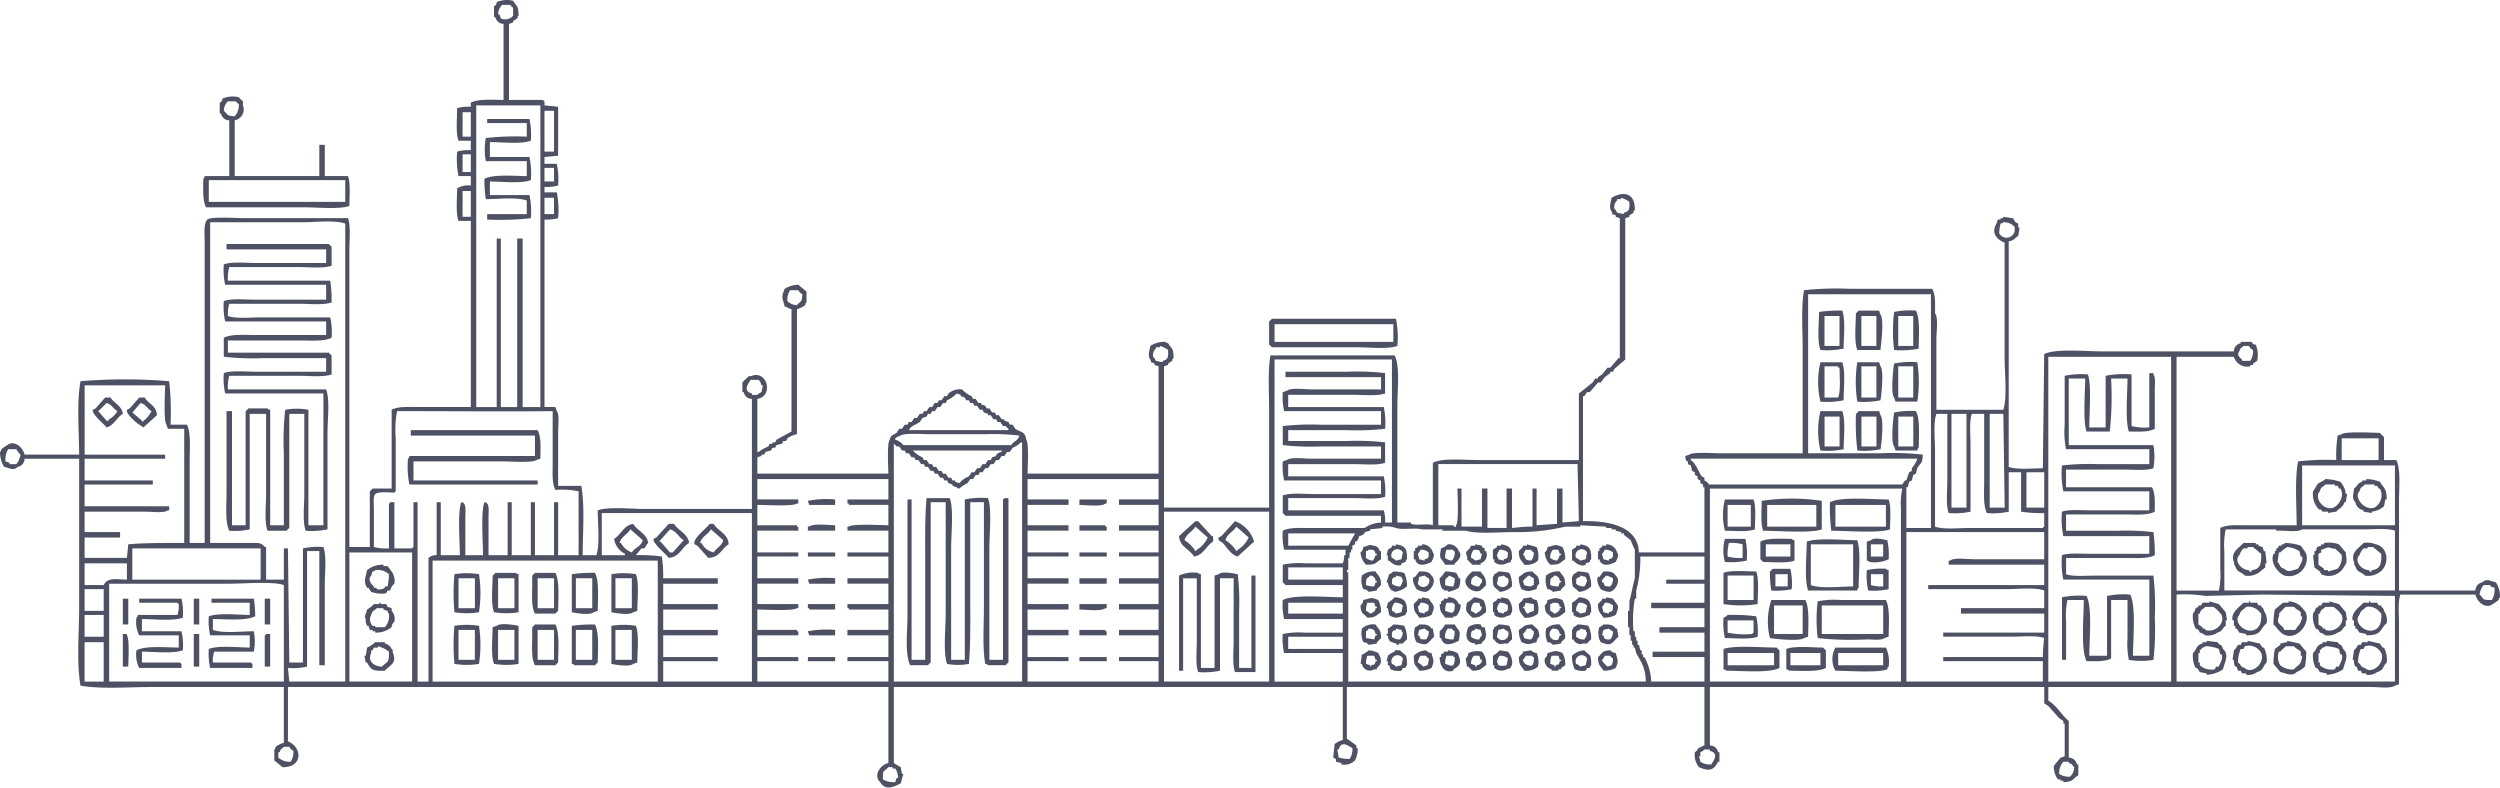 <svg xmlns="http://www.w3.org/2000/svg" width="400" height="126" viewBox="0 0 400 126">
<defs>
    <style>
      .cls-1 {
        fill: #4e5163;
        fill-rule: evenodd;
      }
    </style>
  </defs>
  <path class="cls-1" d="M89.441,187.992H94.9a0.383,0.383,0,0,0,.218.217v0.652l2.183,0.218v7.827l-2.183.217v1.087h1.965a11.876,11.876,0,0,1,.218,3.479,6.768,6.768,0,0,1-2.183.217v0.87h1.965a14.375,14.375,0,0,1,.218,4.131,6.765,6.765,0,0,1-2.183.218v30h1.747l0.218,0.652c0.464,0.525.218,2.343,0.218,3.261v8.7h3.712c0.574,3.2.221,7.508,0.218,11.089h2.184c0.583-1.575.229-5.141,0.218-7.175,1.691-.615,5.477-0.218,7.642-0.218h17.031V235.824a1.323,1.323,0,0,1-1.31-1.087h-0.219v-1.522a6.649,6.649,0,0,1,.874-0.869c0.4-.446.1-0.016,0.655-0.218,2.447-.89,3.537,3.218.873,3.7v8.48H129.4a6.631,6.631,0,0,1,1.529-.87l0.218-.435h0.437v-0.217h0.436l0.219-.435,2.4-1.305V221.474c-0.6-.14-0.5-0.284-1.092-0.434-0.332-1.415-.618-1.342,0-2.827a4.266,4.266,0,0,1,2.183-.652l1.31,1.087v1.739c-0.248.248-.087,0-0.218,0.435a3.987,3.987,0,0,1-1.31.652v20a4.132,4.132,0,0,0-1.528.652l-0.219.435h-0.436l-0.219.435-0.873.218-0.219.434h-0.436l-0.219.435-0.873.218-0.218.435h-0.437v0.217l-0.655.217v2.609H150.14c-0.023-1.086-.239-4.927.218-5.435,0.232-.837.486-0.657,1.092-1.087,0.145-.218.291-0.435,0.436-0.652h0.437l0.437-.653H153.2q0.108-.218.218-0.435h0.437c0.145-.217.291-0.434,0.436-0.652h0.437l0.437-.652H155.6l0.219-.435h0.436l0.437-.652h0.437l0.436-.653H158q0.11-.216.218-0.434h0.437l0.437-.653h0.436l0.219-.434a2.894,2.894,0,0,1,2.183-.653,4.5,4.5,0,0,0,1.529,1.087q0.108,0.217.218,0.435h0.437c0.145,0.218.291,0.435,0.436,0.652h0.437v0.218l0.655,0.217,0.218,0.435H166.3q0.218,0.327.437,0.652h0.436l0.219,0.435h0.436l0.437,0.653H168.7V239.3l0.655,0.217q0.108,0.217.218,0.435h0.437l0.436,0.653c0.858,0.6,1.571.353,1.747,1.739,0.46,0.51.237,4.346,0.218,5.435h20.961V230.606l-0.655-.217v-0.218c-0.56-.387-0.417.236-0.655-0.652-0.48-.5-0.119-1.615,0-2.174a4.126,4.126,0,0,1,2.4-.652c0.249,0.247,0,.086.437,0.217,0.573,0.978.864,0.687,0.873,2.392-0.38.305-.1,0.285-0.218,0.434l-0.655.435v0.218l-0.655.217v22.612h16.812V237.564c0-2.83-.227-6.228.218-8.7h19.869c0.893,1.737.437,5.566,0.437,8.044v18.7h2.183v0.217c1.117,0.315,2.615-.11,3.494.217v-10c1.566-.8,4.923-0.435,7.2-0.435H260.62V234.955l2.184-1.74,0.436-.652h0.437v-0.217l0.655-.435,0.873-1.087h0.437l1.31-1.522h0.218V206.907l-0.655-.217v-0.218c-0.56-.387-0.417.236-0.655-0.652-0.48-.5-0.119-1.615,0-2.174,1.836-1.081,3.78-.856,3.712,1.957-0.38.3-.1,0.285-0.218,0.434l-0.655.435v0.218l-0.655.217v22.612l-1.747,1.522q-0.11.218-.218,0.435h-0.437v0.217l-0.873.653q-0.328.433-.655,0.869h-0.437l-1.31,1.522H261.93q-0.217.327-.437,0.652h-0.218v20c4.453-.1,8.826.953,8.952,5h10.48V249.957h-0.218v-0.435l-0.437-.218V248.87l-0.436-.218v-0.435L279.179,248v-0.435l-0.437-.217q-0.108-.435-0.218-0.87l-0.437-.218v-0.434h-0.218a1.524,1.524,0,0,1-.218-0.87l0.655-.217c0.525-.458,3.748-0.218,4.8-0.218h13.319V227.78c0-3.034-.263-6.681.218-9.349a48.381,48.381,0,0,1,7.424-.218h13.1c0.532,1.011.455,2.319,0.437,3.914,0.556,0.631.218,3.06,0.218,4.131v11.306h10.7c0.664-1.814.218-5.953,0.218-8.262V210.821c-1.336-.533-2.171-1.593-1.31-3.044l0.219-.652h0.436v-0.218h0.437V206.69l1.528,0.217,0.437,0.652,0.437,0.218v0.652h0.218q-0.109.653-.218,1.305c-0.62.365-.594,0.75-1.529,0.869V246.7c1.316,0.486,3.764.229,5.459,0.218q0.109-9.131.218-18.264c1.779-.906,6.558-0.435,9.171-0.435h21.179a1.32,1.32,0,0,1,1.091-1.3v-0.217h1.747a0.659,0.659,0,0,0,.655.434,4.138,4.138,0,0,1,.218,2.609l-0.655.435v0.218h-0.436v0.217a2.225,2.225,0,0,1-2.62-1.522h-9.171v37.4h6.769A12.346,12.346,0,0,0,363.24,263v-6.523c1.07-.548,2.489-0.435,4.149-0.435h8.078c-0.018-3.3-.316-7.293.219-10.218a39.593,39.593,0,0,1,6.113-.218,22.312,22.312,0,0,1,.218-3.913l0.655-.218c0.537-.478,4.946-0.236,6.114-0.217a4.61,4.61,0,0,0,.655.652v3.7h1.965c0.735,1.428.437,4.405,0.437,6.523v14.35H404.07a1.323,1.323,0,0,1,1.092-1.305c0.659-.683,1.326-0.19,2.183,0a4.093,4.093,0,0,1,.655,2.392c-0.249.247-.087,0-0.218,0.435a12.047,12.047,0,0,1-1.31.869c-1.238.387-2.236-.911-2.4-1.739H392.061c-0.426,1.158-.218,3.263-0.218,4.783v9.567l-0.655.217c-0.587.507-2.708,0.218-3.712,0.218H335.729v2.174c1.339,0.772,2.111,2.307,3.275,3.261v5.871a1.323,1.323,0,0,1,1.31,1.087h0.219v1.739c-0.943.557-.782,1.053-2.4,1.087V296.92h-0.437V296.7h-0.436a3.507,3.507,0,0,1-.655-2.174q0.545-.653,1.091-1.3l0.655-.218v-5.218h-0.218v-0.435l-0.655-.435q-0.873-.978-1.747-1.957l-0.655-.434v-2.609H281.581v9.349a1.325,1.325,0,0,1,1.31,1.087h0.218v1.522h-0.218c-0.71,1.432-1.5,1.559-3.057.869a3.108,3.108,0,0,1-.655-2.391c0.655-.429.206-0.614,1.092-0.87,0.248-.247,0-0.086.436-0.217v-9.349H223.5v8.262l1.529,1.087V291.7h0.218a4.19,4.19,0,0,1-.437,1.956,2.4,2.4,0,0,1-2.183.653v-0.218l-0.874-.217v-0.435l-0.436-.217q0.109-1.087.218-2.175a4.006,4.006,0,0,1,1.31-.652v-8.479H151.013v12.175l1.092,0.652q0.109,0.544.218,1.088h0.218q-0.218.76-.436,1.522c-1.144.563-2.434,1.209-3.275-.218-1.174-1.07.067-2.812,1.31-3.044V281.918H54.07v8.7c2.347,0.961,2.407,4.187-.873,4.131l-1.31-1.087v-1.739c0.249-.248.087,0,0.218-0.435a4.011,4.011,0,0,1,1.31-.652v-8.914H32.236c-3.664,0-8.069.369-11.354-.218-0.657-3.676-.218-8.549-0.218-12.61v-23.7H11.93a1.321,1.321,0,0,1-1.092,1.3c-0.659.683-1.327,0.19-2.183,0A4.505,4.505,0,0,1,8,244.3c0.249-.248.087,0,0.218-0.435a12.053,12.053,0,0,1,1.31-.87c1.237-.387,2.236.911,2.4,1.74h8.734c-0.019-3.776-.4-8.348.218-11.741a85.457,85.457,0,0,1,14.192,0,44.639,44.639,0,0,1,.218,6.957h2.62c0.668,1.3.437,3.906,0.437,5.871v13.045h2.4v-48.05c0-1.284-.212-3.035.437-3.7,0.568-.494,4.714-0.218,5.9-0.218H63.677c0.464,1.269.218,3.579,0.218,5.218v47.4H67.17v-8.914a2.666,2.666,0,0,0,.437-0.435h3.057v-12.61c1.1-.566,2.665-0.435,4.367-0.435h8.3V207.342H81.363c-0.468-1.256-.23-3.589-0.218-5.218a3.425,3.425,0,0,1,2.183-.435v-1.522H81.363a13.54,13.54,0,0,1-.218-3.913,6.765,6.765,0,0,1,2.183-.218v-1.522H81.363c-0.468-1.256-.23-3.589-0.218-5.218a6.768,6.768,0,0,1,2.183-.217v-0.653c1.21-.627,3.386-0.451,5.24-0.434V175.816a1.324,1.324,0,0,1-1.31-1.087H87.039v-1.74a0.656,0.656,0,0,0,.437-0.652,4.186,4.186,0,0,1,2.62-.217c0.573,0.978.865,0.687,0.873,2.391-0.381.3,0.015,0.14-.218,0.435l-0.655.435V175.6l-0.655.217v12.176Zm-1.092-15.22a2.219,2.219,0,0,0-.655,1.522h0.218l0.218,0.652a1.67,1.67,0,0,0,1.965-.435v-1.3a0.867,0.867,0,0,1-.437-0.435h-1.31ZM45.555,191.253v8.914H59.092v-5h0.873v5h3.712c0.428,1.148.229,3.272,0.218,4.783-1.6.583-5.143,0.218-7.205,0.218H40.969c-0.582-1.11-.454-2.844-0.437-4.566,0.249-.248.087,0,0.218-0.435h3.93v-8.914a1.324,1.324,0,0,1-1.31-1.087H43.153v-1.74a0.656,0.656,0,0,0,.437-0.652,4.186,4.186,0,0,1,2.62-.217,5.386,5.386,0,0,0,.655.652v0.652A1.762,1.762,0,0,1,45.555,191.253Zm-1.092-3.044a2.219,2.219,0,0,0-.655,1.522c0.7,0.573.374,0.813,1.747,0.87a2.664,2.664,0,0,0,.655-1.957,0.868,0.868,0,0,1-.437-0.435h-1.31ZM84.2,188.861v48.268h3.275v-26.96h0.655v26.96h2.62v-26.96h0.873v26.96h2.838V188.861H84.2Zm10.917,0.87v6.523h1.528v-6.523H95.118Zm-13.1.217v3.914h1.31v-3.914h-1.31Zm3.93,1.087h6.769a11.879,11.879,0,0,1,.218,3.479c-1.59.585-4.558,0.229-6.55,0.218v2.391h6.332a12.715,12.715,0,0,1,.218,3.7c-1.59.586-4.558,0.229-6.55,0.218v2.174h6.332a12.715,12.715,0,0,1,.218,3.7,45.289,45.289,0,0,1-6.987.218v-0.87H92.28v-2.174c-1.59-.586-4.558-0.229-6.55-0.218a19.745,19.745,0,0,1-.218-3.261c1.461-.755,4.6-0.451,6.769-0.435v-2.392h-6.55a10.143,10.143,0,0,1,0-3.7,42.453,42.453,0,0,1,6.55-.217v-2.174H85.948v-0.653Zm-3.93,5.653v2.827h1.31v-2.827h-1.31Zm13.1,2.175v2.174h1.528v-2.174H95.118Zm-53.712,1.956V204.3H63.24v-3.479H41.406Zm40.611,1.74v4.131h1.31v-4.131h-1.31Zm13.1,1.087v2.609h1.528v-2.609H95.118Zm172.271,0v0.217h-0.655v0.218a1.412,1.412,0,0,0-.437,1.3,1.693,1.693,0,0,1,.437.652l1.091,0.218v-0.218c0.89-.2.91-0.637,0.874-1.739A4.016,4.016,0,0,0,267.389,203.646ZM41.625,207.559v51.312h6.332c1.31,0,1.818-.109,2.4.652h0.218v5.218h2.838v-5H54.07q0.109,9.13.218,18.263h2.183V259.741a11.147,11.147,0,0,1,3.275-.218c0.546,1.487.218,4.213,0.218,6.088v12.828H59.092V260.175H57.127v18.481a10.283,10.283,0,0,1-3.057.218l0.218,2.174H63.24c0-24.473,0-48.443,0-73.271-1.659-.6-4.706-0.218-6.769-0.218H41.625Zm286.463,0.218a7.573,7.573,0,0,0-.218,1.522,1.318,1.318,0,0,0,2.4-1.087,2.4,2.4,0,0,0-1.747-.653C328.275,207.807,328.523,207.646,328.087,207.777ZM44.245,211.038H60.62a2.645,2.645,0,0,0,.437.435v3.044c-1.272.464-3.6,0.217-5.24,0.217H44.681a6.7,6.7,0,0,0-.218,2.175H60.838a21.345,21.345,0,0,1,.218,3.478c-1.272.464-3.6,0.218-5.24,0.218H44.681a5.826,5.826,0,0,0-.218,1.957c1.272,0.463,3.595.217,5.24,0.217H60.838a11.023,11.023,0,0,1,.218,3.261c-1.233.631-3.368,0.435-5.24,0.435H44.463v1.957H60.62a2.645,2.645,0,0,0,.437.435v3.044c-1.272.463-3.6,0.217-5.24,0.217H44.681a6.7,6.7,0,0,0-.218,2.174H60.183c0.626,1.707.218,4.844,0.218,6.958V256.7a12.013,12.013,0,0,1-3.494.217c-0.525-1.431-.218-4.054-0.218-5.87V238.216h-2.4v18.263a2.666,2.666,0,0,0-.437.435H50.795c-0.526-1.431-.218-4.054-0.218-5.87V238.216h-2.62V256.7a11.184,11.184,0,0,1-3.275.217c-0.69-1.34-.437-4.072-0.437-6.088V237.781h0.873v18.263H47.3V237.781a2.626,2.626,0,0,0,.437-0.435h3.057c0.249,0.248,0,.087.437,0.218v18.48h2.183V244.521a44.627,44.627,0,0,1,.218-6.957,10.245,10.245,0,0,1,3.712,0v18.48h2.4V234.955H44.026a11.03,11.03,0,0,1-.218-3.262c1.272-.463,3.595-0.217,5.24-0.217H60.183V229.3H50.14a40.961,40.961,0,0,1-6.332-.218V226.04c1.233-.631,3.368-0.435,5.24-0.435H60.183v-2.174H44.026a11.02,11.02,0,0,1-.218-3.261c1.272-.464,3.595-0.218,5.24-0.218H60.183v-2.391H44.026a11.023,11.023,0,0,1-.218-3.261c1.272-.464,3.595-0.218,5.24-0.218H60.183v-2.174H44.245v-0.87Zm90.174,7.393a2.794,2.794,0,0,0-.436,1.739,2.237,2.237,0,0,0,1.528.652c0.576-.7.817-0.373,0.873-1.739a1.47,1.47,0,0,1-.655-0.652h-1.31ZM297.3,219.083v25.438h11.572a43.814,43.814,0,0,1,6.769.218c-0.031,1.548-.377,1.281-0.873,2.174l-0.219.869-0.436.218-0.219.87-0.436.217-0.219.87h-0.218v6.522h3.93v-37.4H297.3Zm1.747,2.826a23.138,23.138,0,0,1,3.712-.217c0.547,1.474.23,4.223,0.218,6.088a12.873,12.873,0,0,1-3.712.217C298.719,226.523,299.037,223.774,299.048,221.909ZM308.873,228h-3.711c-0.528-1.419-.23-4.064-0.219-5.87a2.654,2.654,0,0,0,.437-0.435h3.275c0.073,0.217.146,0.435,0.218,0.652C309.493,223.021,308.972,227.116,308.873,228Zm2.184,0a25.2,25.2,0,0,1,0-6.088,12.007,12.007,0,0,1,3.493-.217c0.692,1.324.453,4.084,0.437,6.088A13.731,13.731,0,0,1,311.057,228Zm-11.136-5.435v4.783h2.4v-4.783h-2.4Zm5.9,0v4.783h2.4v-4.783h-2.4Zm5.895,0v4.783h2.4v-4.783h-2.4ZM211.493,223h19.869a15.173,15.173,0,0,1,.219,4.349c-1.548.563-4.389,0.217-6.332,0.217H211.493a3.164,3.164,0,0,0-.436-0.435v-3.7A2.353,2.353,0,0,0,211.493,223Zm0.437,0.87v2.827h19v-2.827h-19Zm-18.34,3.479v0.217h-0.656v0.218a1.412,1.412,0,0,0-.436,1.3,1.68,1.68,0,0,1,.436.652l1.092,0.218v-0.218c0.89-.2.91-0.637,0.874-1.739A4.007,4.007,0,0,0,193.59,227.345Zm173.362,0c-0.375.464-.444,0.123-0.655,0.869-0.462.509,0.043,1,.437,1.305v0.217h1.31A2.8,2.8,0,0,0,368.48,228a1.47,1.47,0,0,1-.655-0.652h-0.873Zm-31.223,1.739v51.964H355.38V229.084H335.729Zm-123.8.435v51.529h10.917v-4.566h-9.388a10.163,10.163,0,0,1-.219-3.044,12.491,12.491,0,0,1,3.494-.217h6.113v-2.174h-9.388A10.163,10.163,0,0,1,213.24,268c1.806-.929,6.94-0.45,9.607-0.435v-1.957h-9.17a2.7,2.7,0,0,0-.437-0.435V262.35a12.45,12.45,0,0,1,3.494-.218h6.113a3.384,3.384,0,0,0,.218-1.3h0.219v-0.87h-9.825a10.163,10.163,0,0,1-.219-3.044c1.1-.565,2.665-0.435,4.367-0.435h8.734a4.84,4.84,0,0,1,2.62-.869v-1.087H213.677a2.656,2.656,0,0,0-.437-0.435v-2.827c1.218-.444,3.436-0.217,5.022-0.217h10.7V248.87h-15.5a10.163,10.163,0,0,1-.219-3.044l0.655-.218c0.607-.531,2.893-0.217,3.93-0.217h11.136v-1.957h-9.607a39.608,39.608,0,0,1-6.114-.217v-3.044a39.981,39.981,0,0,1,6.114-.218h9.607v-2.174h-15.5a10.163,10.163,0,0,1-.219-3.044l0.655-.217c0.607-.531,2.893-0.218,3.93-0.218h11.136v-1.956H213.677v-0.87H223.5a39.608,39.608,0,0,1,6.114.217v3.262c-1.218.443-3.436,0.217-5.022,0.217h-10.48v1.957H229.4a11.872,11.872,0,0,1,.219,3.479,40.116,40.116,0,0,1-6.114.217h-9.388v1.739H223.5a39.477,39.477,0,0,1,6.114.218v3.261c-1.218.444-3.436,0.217-5.022,0.217h-10.48v1.957H229.4a11.024,11.024,0,0,1,.219,3.262c-1.218.443-3.436,0.217-5.022,0.217h-10.48v1.957H229.4a5.829,5.829,0,0,1,.219,1.957h1.091V229.519H211.93Zm87.336,0.435h3.494c0.547,1.474.23,4.223,0.218,6.088a12.873,12.873,0,0,1-3.712.217A13.746,13.746,0,0,1,299.266,229.954Zm5.9,0h3.493c0.073,0.217.146,0.435,0.218,0.652,0.566,0.615.156,4.652,0,5.436a12.869,12.869,0,0,1-3.711.217A20.761,20.761,0,0,1,305.162,229.954Zm9.607,0a20.793,20.793,0,0,1,0,6.3h-3.494c-0.073-.217-0.145-0.435-0.218-0.652-0.566-.615-0.156-4.652,0-5.436A12.873,12.873,0,0,1,314.769,229.954Zm-14.848.652v5h2.184c0.428-1.148.229-3.272,0.218-4.783h-0.218v-0.218h-2.184Zm5.9,0v5h2.4v-5h-2.4Zm5.895,0v5h2.4v-5h-2.4Zm40.174,1.087h0.655v0.218c0.374,0.418.218,1.624,0.219,2.391v6.306c-1.049.546-2.5,0.452-4.149,0.434-0.6-1.634-.228-6.285-0.218-8.479h-2.62a51.484,51.484,0,0,1-.218,8.479h-3.712c-0.605-1.634-.229-6.285-0.219-8.479H339v10.654h13.537a10.115,10.115,0,0,1,0,3.7c-1.108.4-3.117,0.217-4.585,0.217h-9.388v2.827h13.755c0.532,1.011.455,2.318,0.437,3.913-1.169.6-3.016,0.435-4.8,0.435h-9.388v2.609h8.3a36.6,36.6,0,0,1,5.676.218,22.913,22.913,0,0,1,.219,3.7c-1.169.6-3.016,0.435-4.8,0.435h-9.388v2.609c1.108,0.4,3.117.217,4.585,0.217h9.388a42.7,42.7,0,0,1,.219,6.74,42.942,42.942,0,0,1-.219,6.74,12.053,12.053,0,0,1-3.93,0,12.346,12.346,0,0,1-.218-3.479V268h-2.62v9.349c-1.016.529-2.329,0.452-3.93,0.435-0.948-1.828-.452-7.088-0.437-9.784h-2.62a12.3,12.3,0,0,0-.218,3.478v6.088h-0.655v-10a13.728,13.728,0,0,1,3.93-.218c0.933,1.8.452,6.911,0.436,9.567h2.839V267.35a12.873,12.873,0,0,1,3.712-.217c0.947,1.827.452,7.088,0.436,9.784h2.62V264.741H338.131a13.541,13.541,0,0,1-.218-3.913c1.108-.4,3.117-0.218,4.585-0.218h9.388v-2.826H338.131a13.548,13.548,0,0,1-.218-3.914c1.108-.4,3.117-0.217,4.585-0.217h9.388v-3.044H338.131a14.361,14.361,0,0,1-.218-4.131,37.114,37.114,0,0,1,5.677-.218h8.3v-2.391H338.568a13.986,13.986,0,0,1-.219-3.914v-7.827a12.876,12.876,0,0,1,3.712-.217c0.605,1.634.229,6.285,0.218,8.479H344.9v-8.262a14.55,14.55,0,0,1,4.148-.217v8.262a9.42,9.42,0,0,0,2.838.217v-8.7Zm-223.8,1.087c-0.447.733-1.251,1.781,0.219,2.175v0.217h0.873a1.7,1.7,0,0,1,.655-0.435q0.11-.543.218-1.087h-0.218a2.314,2.314,0,0,0-.437-0.87h-1.31Zm-106.55.87v11.089H34.419v0.652H21.537v3.479H32.454v0.652H21.537V253H35.074v0.652H34.856c-0.554.485-2.532,0.217-3.493,0.217H21.537v3.262h5.677V258H21.537v3.262h6.769l0.218-2.175c2.628-.235,5.982-0.215,8.952-0.217V240.608h-2.62l-0.218-.653c-0.487-.542-0.237-5.117-0.218-6.305H21.537Zm139.52,1.305a4.493,4.493,0,0,1-1.529,1.087q-0.108.218-.218,0.434h-0.437l-0.436.653H158l-0.437.652h-0.436l-0.219.435h-0.436l-0.219.435-0.655.217c-0.145.218-.291,0.435-0.436,0.652-0.749.521-1.257,0.468-1.747,1.3h15.939v-0.217a2.125,2.125,0,0,1-.437-0.435H168.48l-0.436-.653h-0.437c-0.073-.145-0.146-0.289-0.218-0.434h-0.437l-0.437-.653h-0.436v-0.217L165.424,238l-0.219-.434h-0.436c-0.146-.218-0.292-0.435-0.437-0.653H163.9l-0.218-.435H163.24c-0.073-.144-0.145-0.289-0.218-0.434h-0.437l-0.218-.435-0.655-.218v-0.217Zm-136.245.652h0.873c0.578,0.969,1.787,1.266,1.965,2.609-0.988.578-1.421,1.85-2.62,2.174-0.323-.526-2.443-2.161-2.183-2.826l0.437-.218Zm5.459,0h0.873c0.629,1.049,1.866,1.247,1.965,2.826l-2.183,1.957a0.379,0.379,0,0,1-.218-0.217c-0.5-.118-2.667-1.942-2.4-2.609l0.437-.218Zm-5.24.869c-0.112.167-1.31,1.305-1.31,1.305l1.31,1.522c0.421,0.113.294-.121,0.437-0.217a3.689,3.689,0,0,0,1.31-1.305C26.089,237.378,25.9,236.71,25.031,236.476Zm5.459,0L29.179,238l1.528,1.305v0.217a4.343,4.343,0,0,0,1.528-1.739C31.548,237.378,31.358,236.71,30.489,236.476Zm39.738,23.265v-7.175a0.384,0.384,0,0,0,.218-0.218H71.1v7.393h2.839a0.382,0.382,0,0,1,.218-0.218v-7.175h0.655v28.7h1.747V261.263a1.82,1.82,0,0,1,1.31-.435v-8.48h0.655v8.48h3.057c-0.02-2.174-.38-6.867.218-8.48,0.439,0.125.189-.026,0.437,0.218,0.35,0.392.218,1.445,0.218,2.174v6.088h2.838c-0.02-2.174-.38-6.867.218-8.48,0.439,0.125.189-.026,0.437,0.218,0.35,0.392.218,1.445,0.218,2.174v6.088h3.057v-8.48h0.655v8.48h3.057v-8.48H93.59v8.48h3.057v-8.48H97.3v8.48h3.275V250.609a12.866,12.866,0,0,0-3.711-.218c-0.568-1.1-.437-2.653-0.437-4.348v-8.262c-7.507.085-16.679,0-24.891,0a15.679,15.679,0,0,0-.218,4.348v8.48a0.379,0.379,0,0,0-.218.217c-0.86-.026-2.584-0.211-3.057.218-0.373.418-.218,1.625-0.218,2.391v6.088A7.657,7.657,0,0,0,70.227,259.741Zm229.039-21.96h3.494c0.547,1.474.23,4.223,0.218,6.088a12.873,12.873,0,0,1-3.712.217A13.746,13.746,0,0,1,299.266,237.781Zm5.9,6.305a37.776,37.776,0,0,1-.219-5.87,2.654,2.654,0,0,0,.437-0.435h3.275c0.073,0.217.146,0.435,0.218,0.652,0.566,0.615.156,4.652,0,5.436A12.869,12.869,0,0,1,305.162,244.086Zm9.607,0h-3.494c-0.073-.217-0.145-0.435-0.218-0.652-0.566-.615-0.156-4.651,0-5.436a12.042,12.042,0,0,1,3.493-.217c0.669,1.281.453,3.918,0.437,5.87C314.738,243.9,314.9,243.652,314.769,244.086Zm20.305,10a21.117,21.117,0,0,1-3.712-.218v-6.305H329.4v6.305a12.04,12.04,0,0,1-3.493.218c-0.634-1.228-.437-3.354-0.437-5.218V238.216H323.5c-0.446,1.212-.218,3.421-0.218,5V253.87a12.049,12.049,0,0,1-3.494.218c-0.465-1.267-.218-3.58-0.218-5.218V238.216h-1.747c-0.525,1.431-.218,4.054-0.218,5.87v12.176c1.327,0.483,3.754.217,5.459,0.217h11.79a0.382,0.382,0,0,1,.218-0.217v-2.174Zm-14.847-15.872v15h2.4v-15h-2.4Zm6.114,0v15h2.4q-0.108-7.5-.218-15h-2.183Zm-26.42.435v4.783h2.4v-4.783h-2.4Zm5.9,0v4.783h2.4v-4.783h-2.4Zm5.895,0v4.783h2.4v-4.783h-2.4ZM73.721,240.825H94.026c0.582,1.109.454,2.844,0.437,4.566l-0.655.217c-0.542.473-4.135,0.218-5.24,0.218H74.157v3.044H94.026v0.652H73.5a14.368,14.368,0,0,1-.218-4.131c0.248-.248.087,0,0.218-0.435H93.59V241.7H73.721v-0.87Zm97.38,0.87a34.383,34.383,0,0,0-5.458-.218h-8.734c-1.055,0-4.278-.24-4.8.218a2.323,2.323,0,0,0-.874.434v0.218a2.636,2.636,0,0,1,1.31.87H169.79C170.205,242.547,170.861,242.563,171.1,241.7Zm211.572,0.434v3.479h5.9v-3.479h-5.9ZM151.013,281.048h20.524V242.782h-0.218a3.571,3.571,0,0,1-1.31.869l-0.437.653h-0.437l-0.436.652h-0.437l-0.437.652h-0.436l-0.437.652h-0.437l-0.436.653h-0.437l-0.437.652h-0.436L164.55,248h-0.436l-0.437.652H163.24q-0.218.327-.437,0.652a5.365,5.365,0,0,0-1.31.87c-0.438-.125-0.188.026-0.436-0.217l-0.655-.218v-0.217l-0.655-.218-0.219-.434h-0.436l-0.219-.435h-0.436L158,247.782h-0.437l-0.218-.434h-0.437l-0.436-.653h-0.437q-0.109-.217-0.218-0.435H155.38l-0.437-.652h-0.436l-0.219-.435h-0.436q-0.219-.326-0.437-0.652h-0.437l-0.218-.435h-0.437l-0.437-.652H151.45a2.385,2.385,0,0,0-.437-0.435v38.049ZM9.31,243.869a3.3,3.3,0,0,0-.437,1.957l0.655,0.217v0.217H10.62a2.981,2.981,0,0,0,.655-1.521,3.012,3.012,0,0,1-.655-0.87H9.31Zm144.76,0.217a4.382,4.382,0,0,0,1.528,1.087l0.219,0.435h0.436l0.437,0.652h0.437q0.108,0.218.218,0.435h0.437l0.436,0.653h0.437l0.218,0.434h0.437l0.437,0.653h0.436l0.219,0.435h0.436v0.217l0.655,0.217a3.8,3.8,0,0,1,1.529-1.087l0.437-.652H163.9l0.437-.652h0.437l0.436-.653h0.437l0.437-.652h0.436l0.219-.435,0.655-.217v-0.217a1.745,1.745,0,0,1,.873-0.435v-0.218H154.07Zm160.7,1.3H278.524v0.217c0.835,0.552,1.18,1.766,1.747,2.609l0.436,0.218v0.435q0.328,0.216.655,0.434v0.218h31q0.217-.327.437-0.652h0.218q0.217-.653.437-1.305l0.436-.217v-0.435A4.5,4.5,0,0,0,314.769,245.391Zm-76.638.869v9.784h2.4a0.312,0.312,0,0,0,.436.218v-0.218c0.474-.526.237-4.731,0.219-5.87h0.655v6.088h3.275v-6.088h0.873v6.3h3.057v-6.3h0.873v6.3c0.96-.085,2.051-0.215,3.276-0.217v-6.088h0.655v5.87l3.275-.217v-5.653H258v5.436l2.62-.218q-0.109-4.565-.218-9.132H238.131Zm138.21,0.218v9.566h14.847v-9.566H376.341Zm-44.105,1.087v5.653h2.838v-5.653h-2.838Zm-203.057,1.087v3.261h6.55v0.653h-0.218c-0.545.485-5.139,0.235-6.332,0.217v3.261h6.332v0.218h0.218v0.652h-6.55v3.479h6.55v0.652h-6.55v3.479h6.55v0.87h-6.55v3.261h6.55v0.652h-0.218c-0.545.485-5.139,0.236-6.332,0.218v3.261h6.332V273h0.218v0.653h-6.55v3.478h6.55v0.653h-6.55v3.261H150.14v-3.261h-6.55v-0.653h6.55v-3.478h-6.55v-0.87h6.55v-3.261h-6.332v-0.218H143.59v-0.652h6.55v-3.261h-6.55v-0.87h6.55v-3.479h-6.55v-0.652h6.55v-3.479h-6.55v-0.652h0.218c0.544-.485,5.139-0.236,6.332-0.218v-3.261h-6.332v-0.217H143.59v-0.653h6.55v-3.261H129.179Zm43.231,0v3.261h6.551v0.87H172.41v3.261h6.551v0.87H172.41v3.479h6.551v0.652H172.41v3.479h6.551v0.87H172.41v3.261h6.551v0.87H172.41v3.261h6.551v0.87H172.41v3.478h6.551v0.653H172.41v3.261h20.961v-3.261h-6.332v-0.653h6.332v-3.478h-6.332v-0.87h6.332v-3.261h-6.332v-0.87h6.332v-3.261h-6.332v-0.87h6.332v-3.479h-6.332v-0.652h6.332v-3.479h-6.332v-0.87h6.332v-3.261h-6.332v-0.87h6.332v-3.261H172.41Zm207.642,0a8.555,8.555,0,0,1,2.4.435,3.407,3.407,0,0,1,.874,1.957h0.218q-0.109.653-.218,1.3h-0.219c-0.222.87-.831,0.953-1.31,1.522l-1.31.218V253.87h-0.873c-0.437-.652-0.244-0.117-0.655-0.435a3.517,3.517,0,0,1-.874-2.826,7.615,7.615,0,0,0,.655-1.087C379.093,249.145,379.714,249.044,380.052,248.652Zm6.551,0a6.834,6.834,0,0,1,2.183.435c0.624,1.073,1.076.99,1.092,2.826h-0.219q-0.108.544-.218,1.088a3.432,3.432,0,0,1-1.965.869v0.218l-1.31-.218v-0.217a1.642,1.642,0,0,1-1.31-1.3c-0.62-.6-0.287-1.224-0.218-2.174,0.582-.385.5-0.867,1.31-1.087V248.87H386.6v-0.218Zm-6.551.87c-0.418.5-.655,0.277-0.873,1.087-1.027,1.019.629,3.223,2.183,2.609,0.792-.313,1.874-1.875,1.092-3.044h-0.218l-0.219-.435h-0.436v-0.217h-1.529Zm6.332,0c-0.418.5-.655,0.277-0.873,1.087-1,1,.911,3.2,2.4,2.609a2.287,2.287,0,0,0,.873-3.044h-0.218l-0.219-.435h-0.436v-0.217h-1.529Zm-104.8.652v30.874h30.567V253.435a11.549,11.549,0,0,1,.219-3.261H281.581ZM156.253,251.7h3.712c0.649,1.77.218,5.787,0.218,8.045v17.828h2.184V251.913a12.873,12.873,0,0,1,3.712-.217c0.648,1.77.218,5.787,0.218,8.045v17.828h2.183V251.913a0.381,0.381,0,0,0,.219-0.217h0.655V278a2.655,2.655,0,0,0-.437.435h-2.838c-0.249-.248,0-0.087-0.437-0.218-0.466-2.6-.218-6.164-0.218-9.131V252.348H163.24v15.22c0,3.52.076,7.481-.218,10.653a9.415,9.415,0,0,1-3.494,0c-0.648-1.77-.218-5.786-0.218-8.044V252.348h-2.4V278a2.64,2.64,0,0,0-.436.435h-2.839c-0.893-1.737-.436-5.566-0.436-8.045V251.913h0.655v25.656h2.183V262.35C156.035,258.83,155.959,254.868,156.253,251.7Zm-14.629.217v0.87h-4.148c-0.073-.217-0.146-0.435-0.218-0.652A15.4,15.4,0,0,1,141.624,251.913Zm39.083,0h4.367v0.653h-0.218c-0.6.544-3.1,0.239-4.149,0.217v-0.87Zm103.276,0h4.585c0.428,1.148.229,3.272,0.218,4.784-1.152.426-3.285,0.228-4.8,0.217A10.333,10.333,0,0,1,283.983,251.913Zm15.5,0.218V256.7c-1.775.65-7.01,0.227-9.389,0.217-0.428-1.147-.229-3.271-0.218-4.783A32.7,32.7,0,0,1,299.485,252.131Zm1.528,4.783a28.973,28.973,0,0,1-.218-4.566c1.777-.914,6.762-0.45,9.388-0.435,0.428,1.148.23,3.272,0.219,4.784C308.627,257.347,303.392,256.924,301.013,256.914Zm-16.594-4.131v3.479h3.712v-3.479h-3.712Zm6.332,0v3.479h7.86v-3.479h-7.86Zm10.917,0v3.479h8.079v-3.479h-8.079ZM194.245,253.87v27.178h16.812V253.87H194.245Zm-89.957.218v6.74H108V260.61a3.221,3.221,0,0,1-1.747-2.391c1.107-.654,1.558-2.194,3.057-2.392,0.656,1.1,2.2,1.551,2.4,3.044-0.269.212-.43,0.7-0.655,0.87H110.62l-0.873,1.087a24.1,24.1,0,0,1,4.148.217,21.409,21.409,0,0,1,.219,3.479h8.733v0.87h-8.733v3.261h8.733v0.87h-8.733v3.261h8.733v0.87h-8.733v3.478h8.733v0.653h-8.733v3.261h14.192v-26.96H104.288Zm94.978,1.3H199.7l2.183,2.392h0.219v0.869c-1.107.654-1.558,2.194-3.057,2.392-0.705-1.178-2.291-1.532-2.4-3.261Zm6.332,0a5,5,0,0,1,3.057,3.261l-2.62,2.392c-1.081-.262-1.726-1.465-2.4-2.174-0.2-.212-0.822-0.321-0.655-0.87l0.437-.217Zm-90.611.435h0.873c0.656,1.1,2.2,1.551,2.4,3.044-1.184.7-1.539,2.281-3.275,2.392-0.34-.556-2.663-2.373-2.4-3.044l0.437-.218Zm6.55,0h0.655c0.705,1.179,2.291,1.532,2.4,3.261-1.211.72-1.373,2.122-3.275,2.175q-0.873-.979-1.747-1.957l-0.437-.218C118.748,258.173,121.162,256.454,121.537,255.827Zm20.087,0.217v0.87h-4.366v-0.652h0.218C138.079,255.718,140.576,256.023,141.624,256.044Zm39.083,0h4.149v0.218h0.218v0.652h-4.367v-0.87Zm44.76,1.74a1.736,1.736,0,0,1-.436.869h-0.219v0.435l-0.436.218v0.652h-0.219v0.435h-0.218v0.87h-0.218v1.956H223.5a0.385,0.385,0,0,0,.219.435v17.394h47.6c0-2.186-.788-3.184-1.529-4.566q-0.108-.435-0.218-0.87h-0.218v-0.434h-0.219v-0.653h-0.218v-0.869H268.7v-1.305H268.48v-2.609H268.7V268.22c0.31-1.083.566-2.613,0.873-3.7v-4.566a13.279,13.279,0,0,1-.655-1.522l-1.092-.87v-0.217h-0.436v-0.217l-0.874-.218V256.7H265.86v-0.218h-0.873v-0.217l-4.149-.218v0.218h-2.4a32.865,32.865,0,0,1-8.3.87c-2.4,0-5.633.34-7.642-.218h-3.712V256.7h-3.275c-1.062-.294-2.947.115-4.149-0.218a4.811,4.811,0,0,0-2.183-.217v0.217l-1.965.218v0.217l-0.873.218v0.217A1.8,1.8,0,0,1,225.467,257.784Zm-26.2-1.522c-0.493.834-1.466,1.144-1.746,2.174a5.315,5.315,0,0,1,1.746,1.739,0.381,0.381,0,0,0,.219-0.217A4.223,4.223,0,0,0,201.231,258Zm6.551,0c-0.494.834-1.467,1.144-1.747,2.174a5.318,5.318,0,0,1,1.747,1.739,0.382,0.382,0,0,0,.218-0.217A4.231,4.231,0,0,0,207.782,258Zm-96.944.435c-0.493.834-1.466,1.144-1.746,2.174h0.218a3.153,3.153,0,0,0,1.747,1.522c0.5-.816,1.46-0.895,1.746-1.957Zm6.332,0-1.746,1.956h0.218l1.528,1.74h0.437q0.873-.978,1.747-1.957C116.551,257.945,116.24,256.976,115.205,256.7Zm6.55,0c-0.493.834-1.466,1.144-1.746,2.174h0.218a2.858,2.858,0,0,0,1.965,1.522c0.449-.76,1.271-1.009,1.529-1.957Zm242.14,9.784h27.293v-9.567c-1.163-.424-3.277-0.217-4.8-0.217H376.341c-0.512.451-2.367,0.238-3.275,0.217h-0.874V256.7h-8.078a12.3,12.3,0,0,0-.219,3.478v6.306Zm-50.873-9.349v23.916h21.834v-3.261H318.917v-0.653h15.939a25.6,25.6,0,0,1,.218-3.044c-1.272-.463-3.6-0.217-5.24-0.217H318.917v-0.652h16.157v-3.044H321.755v-0.87h13.319v-2.826c-1.437-.524-4.071-0.218-5.9-0.218H316.515v-0.652h18.559V262.35H319.79V261.7h0.219c0.607-.531,2.892-0.217,3.93-0.217h11.135v-4.348H313.022Zm-98.908.217v1.957h9.607l1.091-1.957h-10.7Zm69.869,0.87h3.275a11.9,11.9,0,0,1,.218,3.478,12.007,12.007,0,0,1-3.493.218A6.972,6.972,0,0,1,283.983,258.219Zm11.135,0.217V261.7c-1.207.446-3.445,0.229-5.022,0.218a2.617,2.617,0,0,0-.437-0.435v-2.827c1.178-.611,3.21-0.451,5.022-0.434C294.93,258.466,294.682,258.305,295.118,258.436ZM306.69,261.7v-3.044l0.655-.217c0.542-.513,2.022-0.125,2.62,0a10.133,10.133,0,0,1,.218,3.044,5.369,5.369,0,0,1-3.056.435C306.878,261.667,307.126,261.828,306.69,261.7Zm-1.528,4.784H297.3c-0.63-1.7-.229-5.641-0.218-7.828,1.753-.643,5.832-0.228,8.079-0.217,0.614,1.66.229,5.474,0.218,7.61C305.131,266.294,305.293,266.047,305.162,266.481Zm-18.341-5.218v-2.175a6.794,6.794,0,0,0-2.183-.217,6.677,6.677,0,0,0-.219,2.174A7.657,7.657,0,0,0,286.821,261.263Zm83.188-1.74q0.108,0.327.218,0.652h0.218l0.219,1.957h-0.219v0.653l-1.091.869a3.013,3.013,0,0,1-2.184.435c-0.585-.647-1.246-0.454-1.528-1.522-0.434-.41-0.011-0.105-0.218-0.652-0.6-1.572.785-2.184,1.528-3.044h1.965v0.217h0.437v0.218Zm3.493-.652a8.038,8.038,0,0,1,2.62.435,12.268,12.268,0,0,1,.874,1.3,2.847,2.847,0,0,1-3.494,3.479c-0.807-.3-2.362-1.86-1.747-3.479h0.219v-0.435h0.218v-0.434h0.218l0.219-.435h0.437v-0.218H373.5v-0.217Zm5.24,0.652,0.655-.217v-0.218h0.437v-0.217a4.929,4.929,0,0,1,2.4.217l1.092,1.3c0.06,0.88.333,1.6-.219,2.174a2.754,2.754,0,0,1-3.712,1.305q-0.108-.218-0.218-0.435l-0.873-.652-0.219-1.957h0.219v-0.653h0.218Q378.633,259.85,378.742,259.523Zm7.424-.652a3.484,3.484,0,0,1,1.965.217c2.157,0.478,2.226,3.575.437,4.566a3.013,3.013,0,0,1-2.184.435c-0.585-.647-1.246-0.454-1.528-1.522-0.434-.41-0.011-0.105-0.218-0.652C384.042,260.343,385.423,259.731,386.166,258.871Zm-160.044.652c0.641-.137,1.118-0.507,1.529-0.217a1.019,1.019,0,0,1,1.091.869h0.219v1.305c-0.971.577-.656,0.878-2.4,0.87a3.059,3.059,0,0,1-.873-1.957A1.206,1.206,0,0,0,226.122,259.523Zm5.24-.435c1.435,0.221,1.811.657,1.747,2.392-0.248.248-.087,0-0.218,0.435l-0.655.217v0.218c-0.758.454-1.776-.411-1.965-0.653h-0.219v-0.869h-0.218a4.506,4.506,0,0,0,.218-0.87l0.655-.435v-0.217h0.655v-0.218Zm4.149,0a1.771,1.771,0,0,1,1.747,1.3c0.381,0.433-.005,1.034-0.219,1.522-0.877.436-2.26,0.9-2.62-.435H234.2v-1.305h0.218v-0.434l0.437-.218v-0.217h0.655v-0.218Zm4.148,0a1.66,1.66,0,0,1,1.747,1.087c0.712,0.727-.218,1.636-0.655,1.957v0.218h-1.528c-0.729-1.208-1-.806-0.655-2.609A2.946,2.946,0,0,0,239.659,259.088Zm4.367,0,1.092,0.218v0.217l0.437,0.218v0.434h0.218a1.44,1.44,0,0,1-.873,1.957v0.218h-1.31a6.121,6.121,0,0,1-.656-0.653c-0.43-.406-0.019-0.094-0.218-0.652-0.278-.78-0.116-0.753.437-1.3l0.218-.435h0.655v-0.218Zm4.149,0c1.434,0.221,1.81.657,1.746,2.392-0.248.248-.087,0-0.218,0.435l-0.655.217a1.749,1.749,0,0,1-1.965-.217V261.48h-0.218v-1.522l0.655-.435v-0.217h0.655v-0.218Zm5.677,0.435a3.537,3.537,0,0,1,.218,2.174,2.678,2.678,0,0,1-2.184.653c-0.476-.794-0.867-0.759-0.873-2.175a6.208,6.208,0,0,1,.655-0.652v-0.217h0.655v-0.218Zm1.746,0c1.34-.282,1.1-0.526,2.4,0a3.865,3.865,0,0,1,.437,1.957c-0.971.577-.656,0.878-2.4,0.87a3.059,3.059,0,0,1-.873-1.957A1.206,1.206,0,0,0,255.6,259.523Zm5.24-.435c1.435,0.221,1.811.657,1.747,2.392-0.248.248-.087,0-0.218,0.435l-0.655.217v0.218c-0.762.452-1.774-.409-1.965-0.653h-0.219v-1.739l0.655-.435v-0.217h0.655v-0.218Zm4.149,0a1.771,1.771,0,0,1,1.747,1.3c0.381,0.433,0,1.034-.219,1.522-0.877.436-2.26,0.9-2.62-.435h-0.218v-1.305H263.9v-0.434l0.437-.218v-0.217h0.655v-0.218Zm25.546,0v1.957h3.93v-1.957h-3.93Zm7.2,0v6.523c1.645,0.605,4.717.229,6.769,0.217v-6.74h-6.769Zm9.607,0v1.957h1.965v-1.957h-1.965Zm60.262,0.435v0.218h-0.655a3.262,3.262,0,0,0-.655,1.087c-0.928.924,0.352,2.383,1.528,2.391,0.127,0.091.032,0.356,0.437,0.218v-0.218c1.382-.126,1.593-1.029,1.528-2.609l-1.31-1.087h-0.873Zm6.332,0a7.075,7.075,0,0,0-1.092.87h-0.218l-0.219,1.522c0.546,0.488.21,0.834,1.092,1.087,0.66,0.683,1.327.19,2.184,0,0.193-.407.874-1.269,0.655-1.957h-0.219c-0.073-.29-0.145-0.58-0.218-0.87A4.209,4.209,0,0,0,373.939,259.523Zm5.458,0.435v0.435l-0.436.217v1.74L379.834,263v0.217h0.655v0.218l1.528-.435a2.825,2.825,0,0,0,.655-2.174,6.586,6.586,0,0,0-.873-0.87c-0.41-.433-0.1-0.011-0.655-0.217C380.27,259.413,380.278,259.748,379.4,259.958Zm7.424-.435v0.218h-0.655a3.262,3.262,0,0,0-.655,1.087c-0.928.924,0.352,2.383,1.528,2.391,0.127,0.091.032,0.356,0.437,0.218v-0.218c1.382-.126,1.593-1.029,1.528-2.609l-1.31-1.087h-0.873Zm-357.642.218v5H49.7v-5H29.179Zm197.38,0.434v1.088a1.98,1.98,0,0,0,1.092.434,2.526,2.526,0,0,0,.436-0.869h0.219V260.61h-0.219c-0.18-.695-0.257-0.631-1.091-0.652C226.747,260.206,227,260.045,226.559,260.175Zm5.677,1.305q0.11-.543.218-1.087a0.976,0.976,0,0,0-1.747.87,1.63,1.63,0,0,1,.655.434Zm2.838,0,0.874,0.217V261.48c0.7-.18.633-0.256,0.655-1.087a1.822,1.822,0,0,0-1.31-.435,1.632,1.632,0,0,1-.437.652C234.929,260.9,235,261.19,235.074,261.48Zm4.367-1.522a3.39,3.39,0,0,0-.218,1.3,1.973,1.973,0,0,0,1.091.434,1.894,1.894,0,0,0,.437-1.522h-0.218v-0.217h-1.092Zm5.459,1.522q0.108-.435.218-0.87H244.9c-0.181-.695-0.258-0.631-1.092-0.652a1.808,1.808,0,0,0-.437,1.3,1.63,1.63,0,0,1,.655.434Zm2.838,0,0.873,0.217V261.48c0.7-.18.634-0.256,0.655-1.087a1.819,1.819,0,0,0-1.31-.435,1.966,1.966,0,0,0-.436,1.087C247.768,261.293,247.607,261.046,247.738,261.48Zm4.367-1.522-0.437.87h0.218c0.162,0.7.3,0.791,1.092,0.869a1.807,1.807,0,0,0,.437-1.3,0.87,0.87,0,0,1-.437-0.435h-0.873Zm4.367,0a1.8,1.8,0,0,0-.437,1.3,1.98,1.98,0,0,0,1.092.434,2.526,2.526,0,0,0,.436-0.869h0.219V260.61h-0.219c-0.072-.217-0.145-0.435-0.218-0.652h-0.873Zm5.24,1.522q0.11-.543.218-1.087a0.976,0.976,0,0,0-1.747.87,1.63,1.63,0,0,1,.655.434Zm2.838,0,0.874,0.217V261.48c0.7-.18.633-0.256,0.655-1.087a1.822,1.822,0,0,0-1.31-.435,1.632,1.632,0,0,1-.437.652C264.4,260.9,264.477,261.19,264.55,261.48ZM63.9,260.393v20.655H73.939V260.393H63.9Zm73.363,0h4.366v0.652h-4.366v-0.652Zm43.449,0h4.367v0.652h-4.367v-0.652Zm89.738,0.652a19.472,19.472,0,0,1-.655,5.436v1.3h-0.218a20.352,20.352,0,0,0-.218,5.218h0.218v0.87h0.218v0.652h0.219v0.653h0.218q0.11,0.433.218,0.869h0.219V276.7h0.218v0.434H271.1a8.568,8.568,0,0,1,1.092,3.914h8.515v-3.914h-8.3v-0.869h8.3v-3.044h-7.2v-0.87h7.2v-3.044h-8.515v-0.87h8.515v-3.043h-6.113v-0.653h6.113v-3.7H270.445ZM77.214,261.7v19.351H113.24V261.7H77.214Zm-55.677.435v3.479h3.057c0.566-1.254,1.979-.928,3.712-0.87v-2.609H21.537Zm48.908,4.349H70.009l-0.218.435a4.718,4.718,0,0,1-2.4-.218l-0.437-.652H66.734c-0.623-.977-0.211-1.768,0-2.827a3.9,3.9,0,0,1,2.62-.869v0.217h0.655l0.655,0.87a2.613,2.613,0,0,1,.437,1.957A1.8,1.8,0,0,0,70.445,266.481Zm143.669-3.7v1.956h8.733v-1.956h-8.733Zm77.292,3.7a18.165,18.165,0,0,1-.218-3.044,2.64,2.64,0,0,0,.436-0.435h2.839a11.018,11.018,0,0,1,.218,3.261A11.178,11.178,0,0,1,291.406,266.481Zm18.777-3.262v3.044a11.178,11.178,0,0,1-3.275.218,11.061,11.061,0,0,1-.218-3.262,10.32,10.32,0,0,1,3.057-.217C310,263.25,309.747,263.089,310.183,263.219ZM70.009,265.828a9.958,9.958,0,0,0,.218-1.956,2.677,2.677,0,0,0-2.183-.653c-0.249.248,0,.087-0.437,0.218l-0.218.652c-0.607.608,0.041,1.426,0.437,1.739v0.218h0.437v0.217a1.646,1.646,0,0,0,1.31-.217v-0.218h0.437Zm156.113,0.435a3.528,3.528,0,0,1-.218-2.174,2.857,2.857,0,0,1,2.183-.652c0.477,0.794.867,0.759,0.874,2.174a6.114,6.114,0,0,1-.655.652v0.218L227,266.7A1.216,1.216,0,0,0,226.122,266.263Zm4.8-2.826a7.446,7.446,0,0,1,1.746.217,4.408,4.408,0,0,1,.437,2.174,3.8,3.8,0,0,1-1.965.87c-0.249-.247,0-0.086-0.437-0.217a2.1,2.1,0,0,1-.655-1.305h-0.218q0.219-.652.437-1.3A1.656,1.656,0,0,0,230.926,263.437Zm4.148,0c1.044-.03,1.574.044,1.965,0.652,0.923,0.831-.052,2.369-0.873,2.609a3.069,3.069,0,0,1-1.528-.435c-0.162-.341-0.8-1.218-0.437-1.957h0.218Q234.748,263.873,235.074,263.437Zm4.149,0a7.446,7.446,0,0,1,1.746.217,2.523,2.523,0,0,1,.437.87h0.218a2.9,2.9,0,0,1-.218,1.522,4.628,4.628,0,0,1-1.747.652v-0.217H239v-0.218h-0.218a3.4,3.4,0,0,1-.437-1.739A4.908,4.908,0,0,0,239.223,263.437Zm4.367,0h1.31c0.476,0.794.867,0.759,0.873,2.174a6.114,6.114,0,0,1-.655.652c-0.9.984-2.963-.263-2.62-1.522A3.461,3.461,0,0,1,243.59,263.437Zm4.148,0a7.462,7.462,0,0,1,1.747.217,4.42,4.42,0,0,1,.436,2.174,3.085,3.085,0,0,1-1.965.87c-0.853-.991-1.117-0.35-1.091-2.392,0.248-.247.087,0,0.218-0.434A1.649,1.649,0,0,0,247.738,263.437Zm6.114,2.826c-1.236.285-1.142,0.517-2.4,0a3.86,3.86,0,0,1-.437-1.957c0.8-.474.762-0.863,2.184-0.869,0.623,0.735,1.031.528,1.091,1.957A1.2,1.2,0,0,0,253.852,266.263Zm1.746,0a3.528,3.528,0,0,1-.218-2.174,2.857,2.857,0,0,1,2.183-.652c0.477,0.794.867,0.759,0.874,2.174a6.114,6.114,0,0,1-.655.652v0.218l-1.31.217A1.216,1.216,0,0,0,255.6,266.263Zm4.8-2.826a7.446,7.446,0,0,1,1.746.217,4.408,4.408,0,0,1,.437,2.174,3.085,3.085,0,0,1-1.965.87c-0.853-.991-1.117-0.35-1.092-2.392,0.249-.247.087,0,0.219-0.434A1.656,1.656,0,0,0,260.4,263.437Zm4.148,0c1.044-.03,1.574.044,1.965,0.652,0.923,0.831-.052,2.369-0.873,2.609a3.069,3.069,0,0,1-1.528-.435c-0.162-.341-0.795-1.218-0.437-1.957H263.9Q264.223,263.873,264.55,263.437Zm24.673,5.218a17.844,17.844,0,0,1-5.459,0v-5c1.261-.466,3.6-0.228,5.24-0.217C289.472,264.693,289.234,267.026,289.223,268.655ZM84.638,263.872a19.985,19.985,0,0,1,0,6.087,12.055,12.055,0,0,1-3.93,0,34.384,34.384,0,0,1,0-6.087A12.055,12.055,0,0,1,84.638,263.872Zm6.332,0v6.087a12.054,12.054,0,0,1-3.93,0c-0.528-1.419-.23-4.064-0.218-5.87a2.643,2.643,0,0,0,.437-0.435h3.275C90.782,263.9,90.534,263.741,90.969,263.872Zm2.62-.218h3.275c0.691,1.325.453,4.085,0.437,6.088a2.645,2.645,0,0,0-.437.435H93.59c-0.6-1.1-.445-2.849-0.437-4.566v-1.522A2.354,2.354,0,0,0,93.59,263.654Zm5.9,6.305v-6.087a23.252,23.252,0,0,1,3.712-.218c0.691,1.325.453,4.085,0.436,6.088l-0.655.217C102.409,270.49,100.129,270.091,99.485,269.959Zm6.332,0v-6.087a12.053,12.053,0,0,1,3.93,0c0.527,1.419.229,4.064,0.218,5.87l-0.655.217C108.741,270.49,106.461,270.091,105.817,269.959Zm94.323-6.087v15h2.183V264.089l0.655-.217c0.555-.521,2.441-0.128,3.057,0a38.157,38.157,0,0,1,.218,5.87v9.132h1.965V264.089h0.655v15.437H205.6c-0.446-1.212-.218-3.422-0.218-5v-10H203.2v14.785a12.052,12.052,0,0,1-3.494.217c-0.446-1.212-.218-3.422-0.218-5v-10H197.3v14.785h-0.655v-15.22a5.374,5.374,0,0,1,3.057-.435C199.952,263.9,199.7,263.741,200.14,263.872Zm91.921,0v1.956h1.965v-1.956h-1.965Zm15.284,0v1.739a5.881,5.881,0,0,0,1.965.217v-1.956h-1.965Zm-80.131.217c-0.583.71-.636,0.084-0.655,1.522a3.436,3.436,0,0,0,1.31.217q0.109-.325.218-0.652h0.219v-0.217h-0.219A0.873,0.873,0,0,0,227.214,264.089Zm5.022,0.217-0.874-.217v0.217c-0.7.18-.633,0.257-0.655,1.088a1.826,1.826,0,0,0,1.31.434,1.955,1.955,0,0,0,.437-1.087C232.206,264.494,232.367,264.741,232.236,264.306Zm2.838,0q-0.11.545-.218,1.088a0.976,0.976,0,0,0,1.747-.87,1.622,1.622,0,0,1-.655-0.435Zm4.8-.217c-0.584.71-.637,0.084-0.655,1.522a3.432,3.432,0,0,0,1.31.217,3.381,3.381,0,0,0,.218-1.3Zm4.148,0c-0.5.605-.594,0.127-0.655,1.305a1.826,1.826,0,0,0,1.31.434,1.629,1.629,0,0,1,.437-0.652v-0.435A3.316,3.316,0,0,0,244.026,264.089Zm3.712,0.217q-0.11.545-.218,1.088a0.975,0.975,0,0,0,1.746-.87,1.635,1.635,0,0,1-.655-0.435Zm5.677,1.305v-1.087a1.622,1.622,0,0,1-.655-0.435c-0.439.125-.189-0.026-0.437,0.217a6.121,6.121,0,0,0-.655.653c0.073,0.217.146,0.435,0.218,0.652a2.767,2.767,0,0,0,1.092.217C253.227,265.581,252.979,265.742,253.415,265.611Zm3.275-1.522c-0.584.71-.636,0.084-0.655,1.522a3.436,3.436,0,0,0,1.31.217q0.109-.325.218-0.652h0.219v-0.217h-0.219A0.873,0.873,0,0,0,256.69,264.089Zm5.022,0.217-0.874-.217v0.217c-0.7.18-.633,0.257-0.655,1.088a1.826,1.826,0,0,0,1.31.434,1.955,1.955,0,0,0,.437-1.087C261.682,264.494,261.843,264.741,261.712,264.306Zm3.275-.217c-0.159.259-.811,0.637-0.655,1.087h0.218c0.18,0.7.258,0.631,1.092,0.652a1.807,1.807,0,0,0,.437-1.3A4.522,4.522,0,0,0,264.987,264.089Zm19.432,0V268h4.149v-3.914h-4.149Zm-203.056.435v4.783h2.62v-4.783h-2.62Zm6.332,0v4.783h2.62v-4.783h-2.62Zm6.332,0v4.783h2.62v-4.783h-2.62Zm6.114,0v4.783h2.62v-4.783h-2.62Zm6.332,0v4.783h2.62v-4.783h-2.62Zm35.152,0v0.87h-4.148c-0.073-.218-0.146-0.435-0.218-0.653A15.369,15.369,0,0,1,141.624,264.524Zm39.083,0h4.367v0.87h-4.367v-0.87Zm-155.24.87v15.654H53.415V265.611c-1.706-.62-6.459-0.217-8.734-0.217H25.467Zm379.913,0.217a2.981,2.981,0,0,0-.655,1.522c0.846,0.717.225,0.879,1.965,0.87a3.308,3.308,0,0,0,.437-1.957l-0.655-.218v-0.217H405.38Zm-383.843.652v3.479h3.057v-3.479H21.537Zm334.716,0.87v13.915h34.935v-13.7l-20.961-.217-9.389.217A21.012,21.012,0,0,0,356.253,267.133ZM226.122,268c1.236-.285,1.141-0.517,2.4,0a3.858,3.858,0,0,1,.437,1.956c-0.8.475-.763,0.864-2.184,0.87-0.623-.735-1.031-0.528-1.091-1.957A1.2,1.2,0,0,0,226.122,268Zm5.022-.435c1.535,0.083,2.032.664,1.965,2.391-0.248.248-.087,0-0.218,0.435l-0.655.218a1.747,1.747,0,0,1-1.965-.218l-0.219-1.087h-0.218s0.195-.666.218-0.87A4.761,4.761,0,0,0,231.144,267.568Zm4.367,0,1.092,0.217c0.76,1.238,1.135.941,0.436,2.609a3.9,3.9,0,0,1-1.965.435c-0.476-.794-0.867-0.759-0.873-2.174a6.114,6.114,0,0,1,.655-0.652v-0.218h0.655v-0.217Zm4.148,0a1.658,1.658,0,0,1,1.747,1.087h0.218c0.331,0.57-.49,1.85-0.655,1.957h-0.436v0.217h-1.31c-0.493-.84-0.844-0.734-0.874-2.174h0.219V268.22L239,268v-0.218h0.655v-0.217Zm4.149,0a4.188,4.188,0,0,1,1.528.435,3.858,3.858,0,0,1,.437,1.956c-0.8.475-.762,0.864-2.183,0.87a6.2,6.2,0,0,1-.656-0.652c-0.537-.507-0.35-1.051-0.218-1.74A4.761,4.761,0,0,0,243.808,267.568Zm4.367,0,1.091,0.217a2.649,2.649,0,0,1,.655,2.174c-0.248.248-.087,0-0.218,0.435l-0.655.218a1.747,1.747,0,0,1-1.965-.218v-0.435h-0.218v-1.522L247.52,268v-0.218h0.655v-0.217ZM253.852,268a3.535,3.535,0,0,1,.218,2.174,2.862,2.862,0,0,1-2.184.652c-0.476-.794-0.867-0.759-0.873-2.174a6.114,6.114,0,0,1,.655-0.652v-0.218l1.31-.217A1.216,1.216,0,0,0,253.852,268Zm1.746,0c1.236-.285,1.141-0.517,2.4,0a3.858,3.858,0,0,1,.437,1.956c-0.8.475-.763,0.864-2.184,0.87-0.623-.735-1.031-0.528-1.091-1.957A1.2,1.2,0,0,0,255.6,268Zm5.022-.435c1.535,0.083,2.032.664,1.965,2.391-0.248.248-.087,0-0.218,0.435l-0.655.218a1.747,1.747,0,0,1-1.965-.218v-0.435h-0.219v-1.522A4.761,4.761,0,0,0,260.62,267.568Zm4.367,0,1.092,0.217c0.76,1.238,1.135.941,0.436,2.609a3.9,3.9,0,0,1-1.965.435c-0.476-.794-0.867-0.759-0.873-2.174a6.114,6.114,0,0,1,.655-0.652v-0.218h0.655v-0.217Zm-237.336.217h0.873v4.131H27.651v-4.131Zm2.62,0h6.769a10.172,10.172,0,0,1,.218,3.044c-1.59.585-4.558,0.229-6.55,0.218V273h6.332a10.172,10.172,0,0,1,.218,3.044c-1.59.585-4.558,0.229-6.55,0.218V278h6.114a0.377,0.377,0,0,0,.218.217v0.653H30.271a4.709,4.709,0,0,1-.437-2.827c1.461-.755,4.6-0.451,6.769-0.435v-1.956H30.271a4.709,4.709,0,0,1-.437-2.827c0.249-.248.087,0,0.218-0.435h6.332a4.484,4.484,0,0,0,.218-1.739,0.384,0.384,0,0,1-.218-0.218H30.271v-0.652Zm8.734,0h0.873v4.131H39v-4.131Zm2.838,0h6.769a16.453,16.453,0,0,1,.218,2.827c-1.461.755-4.6,0.451-6.769,0.435v1.739c1.59,0.585,4.558.229,6.55,0.217a8.476,8.476,0,0,1,0,3.262H42.28A4.482,4.482,0,0,0,42.061,278h6.114a0.377,0.377,0,0,0,.218.217v0.653H41.625a10.172,10.172,0,0,1-.218-3.044c1.59-.585,4.558-0.229,6.55-0.218v-1.956H41.625a10.172,10.172,0,0,1-.218-3.044c1.59-.586,4.558-0.229,6.55-0.218v-1.957H41.843v-0.652Zm8.515,0h0.873v4.131H50.358v-4.131ZM291.406,268h5.459c0.669,1.281.453,3.917,0.436,5.87l-0.655.217c-0.617.564-4.671,0.156-5.458,0A10.991,10.991,0,0,1,291.406,268Zm7.424,6.087a24.219,24.219,0,0,1,0-5.87,13.35,13.35,0,0,1,3.711-.217h7.206c0.669,1.281.453,3.917,0.436,5.87l-0.655.217c-0.469.419-1.994,0.218-2.838,0.218A48.315,48.315,0,0,1,298.83,274.09Zm62.663-5.87,1.529,0.435,1.092,1.3q0.108,0.652.218,1.305h-0.218v0.87c-0.583.385-.5,0.867-1.311,1.087a2.644,2.644,0,0,1-1.965.435,2.176,2.176,0,0,0-.873-0.435q-0.109-.217-0.218-0.435l-0.437-.218a4.1,4.1,0,0,1-.437-2.391,2.043,2.043,0,0,0,.437-0.87l0.437-.217v-0.218h0.436l0.219-.435h1.091V268.22Zm6.332,0h0.219v0.217h1.091l0.219,0.435h0.436v0.218a0.749,0.749,0,0,1,.437.652,2.615,2.615,0,0,1,.437,1.957c-1.19,1.061-.72,1.956-3.275,1.957v-0.218l-1.092-.217-0.437-.653h-0.218v-0.434h-0.218v-0.87h-0.219c-0.295-1.318,1.256-2.246,1.747-2.827h0.873V268.22Zm6.332,0a3,3,0,0,1,2.4,1.3c1.591,1.476-.655,4.863-2.838,4.131-0.993-.334-1.289-1.156-1.966-1.74a11.614,11.614,0,0,1,.219-2.391l1.31-1.088h0.873V268.22Zm6.55,0,1.529,0.435,1.092,1.3q0.108,0.652.218,1.305h-0.218v0.87c-0.583.385-.5,0.867-1.311,1.087a2.644,2.644,0,0,1-1.965.435,2.176,2.176,0,0,0-.873-0.435q-0.109-.217-0.218-0.435l-0.437-.218a4.1,4.1,0,0,1-.437-2.391,2.043,2.043,0,0,0,.437-0.87l0.437-.217v-0.218H379.4l0.219-.435h1.091V268.22Zm6.332,0h0.219v0.217h1.091l0.219,0.435H389v0.218a0.749,0.749,0,0,1,.437.652,2.615,2.615,0,0,1,.437,1.957c-1.19,1.061-.72,1.956-3.275,1.957v-0.218l-1.092-.217-0.437-.653h-0.218v-0.434h-0.218v-0.87h-0.219c-0.295-1.318,1.256-2.246,1.747-2.827h0.873V268.22Zm-318.34.217h0.218v0.218H69.79l0.218,0.435,0.655,0.217v0.435a1.971,1.971,0,0,1,.437,1.739,1.206,1.206,0,0,0-.437.87,3.9,3.9,0,0,1-2.62.87V273H67.607v-0.217H67.17l-0.218-.652H66.734a1.793,1.793,0,0,1-.218-1.087c-0.3-.392.077-0.9,0.218-1.522a4.791,4.791,0,0,0,1.092-.87H68.7v-0.218Zm145.415,0v1.74h8.733v-1.74h-8.733Zm12.663,0a3.39,3.39,0,0,0-.218,1.305,1.629,1.629,0,0,1,.655.435c0.439-.125.189,0.026,0.437-0.218a0.655,0.655,0,0,0,.436-0.652h0.219V269.09h-0.219c-0.072-.218-0.145-0.435-0.218-0.653h-1.092Zm5.459,1.522q0.11-.543.218-1.087a1.829,1.829,0,0,0-1.31-.435,1.81,1.81,0,0,0-.437,1.305,1.622,1.622,0,0,1,.655.435Zm2.838,0,0.874,0.218v-0.218c0.7-.179.633-0.256,0.655-1.087a1.831,1.831,0,0,0-1.31-.435,1.635,1.635,0,0,1-.437.653C234.929,269.38,235,269.67,235.074,269.959Zm4.367-1.522a3.39,3.39,0,0,0-.218,1.305l0.655,0.217c0.671,0.3.913-.221,0.873-1.3h-0.218v-0.218h-1.092Zm4.367,0a1.81,1.81,0,0,0-.437,1.305,1.622,1.622,0,0,1,.655.435c0.439-.125.189,0.026,0.437-0.218a1.019,1.019,0,0,0,.655-0.869H244.9l-0.219-.653h-0.873Zm3.93,1.522,0.873,0.218v-0.218c0.7-.179.634-0.256,0.655-1.087a1.827,1.827,0,0,0-1.31-.435,1.966,1.966,0,0,0-.436,1.088C247.768,269.772,247.607,269.525,247.738,269.959Zm5.677-1.3-1.31-.218-0.219.653h-0.218v0.217h0.218a2.329,2.329,0,0,0,.437.87c0.439-.125.189,0.026,0.437-0.218l0.655-.217v-1.087Zm2.62,0v1.087a1.629,1.629,0,0,1,.655.435c0.439-.125.189,0.026,0.437-0.218a0.655,0.655,0,0,0,.436-0.652h0.219V269.09h-0.219c-0.18-.7-0.257-0.631-1.091-0.653C256.223,268.685,256.471,268.524,256.035,268.655Zm5.677,1.3q0.11-.543.218-1.087a1.829,1.829,0,0,0-1.31-.435,1.81,1.81,0,0,0-.437,1.305,1.622,1.622,0,0,1,.655.435Zm2.838,0,0.874,0.218v-0.218c0.7-.179.633-0.256,0.655-1.087a1.831,1.831,0,0,0-1.31-.435,1.635,1.635,0,0,1-.437.653C264.4,269.38,264.477,269.67,264.55,269.959Zm-127.292-1.3h4.366v0.87h-4.148v-0.218h-0.218v-0.652Zm43.449,0h4.367v0.652h-0.218c-0.6.544-3.1,0.239-4.149,0.218v-0.87Zm111.136,0.217v4.566h4.585v-4.566h-4.585Zm7.642,0v4.566h9.825v-4.566h-9.825Zm61.353,0.218c-0.418.5-.655,0.277-0.873,1.087h-0.218v1.739l0.655,0.435v0.217h0.436v0.218c1.469,0.529,3.189-.933,2.621-2.392a5.616,5.616,0,0,0-1.311-1.3h-1.31Zm6.551,0c-0.434.512-.881,0.51-1.092,1.3-1.044,1.044.845,3.021,2.4,2.392,0.88-.356,1.173-1.258,1.091-2.609a6.114,6.114,0,0,0-.655-0.652A2.316,2.316,0,0,0,367.389,269.09Zm6.332,0a6.7,6.7,0,0,0-.874.869c-0.442.4-.014,0.1-0.218,0.653-0.377,1.02,0,1.138.655,1.739l0.218,0.435h1.747c0.454-.772.972-0.964,1.092-2.174h-0.219v-0.653a2.234,2.234,0,0,1-.218-0.217,2.9,2.9,0,0,1-.873-0.652h-1.31Zm6.331,0c-0.418.5-.655,0.277-0.873,1.087h-0.218v1.739l0.655,0.435v0.217h0.436v0.218c1.469,0.529,3.189-.933,2.62-2.392a5.593,5.593,0,0,0-1.31-1.3h-1.31Zm6.551,0c-0.434.512-.881,0.51-1.092,1.3-1.044,1.044.845,3.021,2.4,2.392,0.88-.356,1.173-1.258,1.091-2.609a6.114,6.114,0,0,0-.655-0.652A2.316,2.316,0,0,0,386.6,269.09Zm-318.341.217c-0.418.5-.656,0.277-0.873,1.087a1.475,1.475,0,0,0,.218,1.74h0.437v0.217h1.528a2.649,2.649,0,0,0,.655-2.174c-0.249-.248-0.087,0-0.218-0.435l-0.655-.217v-0.218H68.262Zm-46.725,1.087v3.479h3.057v-3.479H21.537Zm262.882,0a26.969,26.969,0,0,1,4.585.218,11.015,11.015,0,0,1,.219,3.261c-1.261.466-3.6,0.229-5.24,0.217a11.015,11.015,0,0,1-.219-3.261A1.622,1.622,0,0,0,284.419,270.394Zm0,0.87v1.957a13.7,13.7,0,0,0,3.93.217,0.383,0.383,0,0,1,.219-0.217v-1.957h-4.149Zm-199.781.87a19.985,19.985,0,0,1,0,6.087,12.027,12.027,0,0,1-3.93,0,34.384,34.384,0,0,1,0-6.087A12.055,12.055,0,0,1,84.638,272.134Zm6.332,0v6.087a12.026,12.026,0,0,1-3.93,0c-0.528-1.419-.23-4.064-0.218-5.87l0.655-.217C88.045,271.6,90.325,272,90.969,272.134Zm2.62-.218h3.275c0.691,1.325.453,4.085,0.437,6.088a2.645,2.645,0,0,0-.437.435H93.59c-0.6-1.1-.445-2.849-0.437-4.566v-1.522A2.354,2.354,0,0,0,93.59,271.916Zm5.9,6.305v-6.087a23.252,23.252,0,0,1,3.712-.218c0.691,1.325.453,4.085,0.436,6.088a2.638,2.638,0,0,0-.436.435H99.921C99.673,278.191,99.921,278.352,99.485,278.221Zm6.332,0v-6.087a12.053,12.053,0,0,1,3.93,0c0.527,1.419.229,4.064,0.218,5.87l-0.655.217C108.741,278.752,106.461,278.353,105.817,278.221Zm120.305-3.478a3.532,3.532,0,0,1-.218-2.175,2.68,2.68,0,0,1,2.183-.652c0.477,0.794.867,0.759,0.874,2.174a6.121,6.121,0,0,1-.655.653v0.217l-1.31.218A1.213,1.213,0,0,0,226.122,274.743Zm4.8-2.827a7.494,7.494,0,0,1,1.746.218,4.408,4.408,0,0,1,.437,2.174,5.17,5.17,0,0,0-.655.652H231.8v0.218c-0.4.069-.335-0.186-0.437-0.218-0.895-.284-1.2-0.248-1.31-1.3h-0.218v-0.218h0.218v-0.87A2.9,2.9,0,0,0,230.926,271.916Zm4.148,0c1.044-.03,1.574.044,1.965,0.652h0.219q0.108,0.653.218,1.305c-1.143,1-.987,1.636-2.838.87a2.905,2.905,0,0,1-.219-2.392A1.622,1.622,0,0,0,235.074,271.916Zm4.149,0h1.528c0.728,1.208,1,.806.655,2.609-0.948.477-2.411,1.135-2.838-.435h-0.219V273A4.863,4.863,0,0,0,239.223,271.916Zm6.332,0.435c0.225,1.03.455,1.819-.437,2.392v0.217l-1.092.218V274.96c-1.619-.128-1.585-1.484-1.092-2.609a2.415,2.415,0,0,1,1.966-.435q0.108,0.217.218,0.435h0.437Zm2.183-.435a7.511,7.511,0,0,1,1.747.218,4.42,4.42,0,0,1,.436,2.174,5.637,5.637,0,0,0-.655.652h-0.655a1.191,1.191,0,0,1-1.528-.652h-0.218v-1.522c0.248-.248.087,0,0.218-0.435A1.629,1.629,0,0,0,247.738,271.916Zm6.114,2.827c-1.236.284-1.142,0.516-2.4,0a3.865,3.865,0,0,1-.437-1.957c0.8-.474.762-0.863,2.184-0.87,0.623,0.735,1.031.528,1.091,1.957A1.2,1.2,0,0,0,253.852,274.743Zm1.746,0a3.532,3.532,0,0,1-.218-2.175,2.861,2.861,0,0,1,2.183-.652c0.477,0.794.867,0.759,0.874,2.174a6.121,6.121,0,0,1-.655.653v0.217l-1.31.218A1.213,1.213,0,0,0,255.6,274.743Zm4.8-2.827a7.494,7.494,0,0,1,1.746.218,4.408,4.408,0,0,1,.437,2.174,5.637,5.637,0,0,0-.655.652h-0.655a1.191,1.191,0,0,1-1.528-.652h-0.219v-1.522c0.249-.248.087,0,0.219-0.435A1.635,1.635,0,0,0,260.4,271.916Zm4.148,0c1.044-.03,1.574.044,1.965,0.652h0.219q0.108,0.653.218,1.305c-1.143,1-.987,1.636-2.838.87a2.905,2.905,0,0,1-.219-2.392A1.622,1.622,0,0,0,264.55,271.916Zm-37.991,2.174,1.31,0.218q0.109-.327.218-0.652h0.219v-0.218h-0.219c-0.161-.7-0.3-0.792-1.091-0.87a0.866,0.866,0,0,1-.437.435v1.087Zm5.677-1.3-0.874-.218v0.218c-0.7.179-.633,0.256-0.655,1.087a1.822,1.822,0,0,0,1.31.435,1.959,1.959,0,0,0,.437-1.087C232.206,272.973,232.367,273.22,232.236,272.786Zm2.838,0c-0.073.29-.145,0.58-0.218,0.87h0.218c0.18,0.695.258,0.631,1.092,0.652A1.808,1.808,0,0,0,236.6,273a1.622,1.622,0,0,1-.655-0.435Zm4.585-.218a1.9,1.9,0,0,0-.436,1.522,3.43,3.43,0,0,0,1.31.218,3.39,3.39,0,0,0,.218-1.305,0.87,0.87,0,0,1-.437-0.435h-0.655Zm5.241,0.218-0.874-.218v0.218c-0.7.179-.633,0.256-0.655,1.087a1.822,1.822,0,0,0,1.31.435,1.615,1.615,0,0,1,.437-0.652Q245.008,273.221,244.9,272.786Zm2.838,0q-0.11.543-.218,1.087a0.975,0.975,0,0,0,1.746-.87,1.635,1.635,0,0,1-.655-0.435Zm4.585-.218a2.877,2.877,0,0,1-.655.87q0.11,0.327.218,0.652a2.783,2.783,0,0,0,1.092.218,1.808,1.808,0,0,0,.437-1.305,0.87,0.87,0,0,1-.437-0.435h-0.655Zm4.149,0a0.973,0.973,0,1,0,.873,1.74q0.109-.327.218-0.652h0.219v-0.218h-0.219C257.4,272.739,257.267,272.646,256.472,272.568Zm5.24,0.218-0.874-.218v0.218c-0.7.179-.633,0.256-0.655,1.087a1.822,1.822,0,0,0,1.31.435,1.959,1.959,0,0,0,.437-1.087C261.682,272.973,261.843,273.22,261.712,272.786Zm2.838,0c-0.073.29-.145,0.58-0.218,0.87h0.218c0.18,0.695.258,0.631,1.092,0.652a1.808,1.808,0,0,0,.437-1.305,1.622,1.622,0,0,1-.655-0.435Zm-183.187,0v4.783h2.62v-4.783h-2.62Zm6.332,0v4.783h2.62v-4.783h-2.62Zm6.332,0v4.783h2.62v-4.783h-2.62Zm6.114,0v4.783h2.62v-4.783h-2.62Zm6.332,0v4.783h2.62v-4.783h-2.62Zm35.152,0v0.87h-4.148c-0.073-.218-0.146-0.435-0.218-0.653A15.369,15.369,0,0,1,141.624,272.786Zm39.083,0h4.149V273h0.218v0.653h-4.367v-0.87Zm-153.056.652h0.655v0.218c0.447,0.493.237,3.96,0.218,5H27.651v-5.218Zm11.354,0h0.873v5.218H39v-5.218Zm12.227,0v5.218H50.358v-5a0.384,0.384,0,0,0,.218-0.218h0.655Zm162.883,0.435v1.957h8.733v-1.957h-8.733Zm146.943,0.652,1.746,0.218c0.431,0.652.617,0.2,0.874,1.087,1.062,0.889.263,2.156,0,3.261a5.039,5.039,0,0,1-2.62.87v-0.218l-1.092-.217-0.437-.652H359.31a4.191,4.191,0,0,1-.437-2.392c0.65-.583.456-1.241,1.529-1.522v-0.217h0.655v-0.218Zm6.55,0,1.965,0.435,0.437,0.652h0.218a4.191,4.191,0,0,1,.437,2.392c-0.65.583-.456,1.241-1.529,1.522a2.316,2.316,0,0,1-1.746.435v-0.218h-0.655l-0.219-.434h-0.436l-0.219-.653h-0.218a1.784,1.784,0,0,1-.218-1.087h-0.219l0.219-1.522a3.279,3.279,0,0,0,.655-0.869h0.436l0.219-.435h0.873v-0.218Zm6.332,0,1.965,0.435L377,276.265a11.545,11.545,0,0,1-.219,2.391,4.245,4.245,0,0,1-1.31.87c-0.73.77-1.729,0.2-2.62,0l-1.092-1.305a11.614,11.614,0,0,1,.219-2.391l0.873-.652V274.96l1.092-.217v-0.218Zm6.332,0,1.746,0.218c0.431,0.652.617,0.2,0.874,1.087,1.062,0.889.263,2.156,0,3.261a5.039,5.039,0,0,1-2.62.87v-0.218l-1.092-.217-0.437-.652h-0.218a4.191,4.191,0,0,1-.437-2.392c0.65-.583.456-1.241,1.529-1.522v-0.217h0.655v-0.218Zm6.55,0,1.965,0.435,0.437,0.652h0.218a4.191,4.191,0,0,1,.437,2.392c-0.65.583-.456,1.241-1.529,1.522a2.316,2.316,0,0,1-1.746.435v-0.218h-0.655l-0.219-.434h-0.436l-0.219-.653h-0.218a1.784,1.784,0,0,1-.218-1.087h-0.219l0.219-1.522a3.279,3.279,0,0,0,.655-0.869h0.436l0.219-.435h0.873v-0.218Zm-365.284.218v6.305h3.057v-6.305H21.537Zm46.507,0h1.528v0.217a1.469,1.469,0,0,1,1.092.87c0.436,0.411.006,0.111,0.218,0.652,0.666,1.7-.555,1.951-1.31,2.827-1.874.067-2.213-.1-2.838-1.305H66.515L66.3,276.917h0.218l0.218-1.3A4.832,4.832,0,0,0,68.044,274.743ZM68.48,275.4v0.217H67.825l-0.218.435H67.389v0.435c-0.6,1.243.359,2.157,1.747,2.174,0.853-.991,1.117-0.35,1.092-2.391A4.794,4.794,0,0,0,68.48,275.4Zm294.542,3.261c0.133-.583.72-1.115,0.437-1.956H363.24c-0.073-.29-0.145-0.58-0.218-0.87a5.586,5.586,0,0,0-2.184-.435c-0.248.248,0,.087-0.436,0.217a3.183,3.183,0,0,1-.437.435v0.435h-0.218V278h0.218v0.435a2.767,2.767,0,0,0,2.4.652l0.218-.435h0.437Zm3.493-2.826a5.517,5.517,0,0,0-.436,2.174c0.655,0.429.2,0.614,1.091,0.87,1.093,1.094,3.291-.746,2.62-2.392a2.207,2.207,0,0,0-2.62-1.087q-0.108.218-.218,0.435h-0.437Zm7.206-.435c-0.291.33-.6,0.5-0.874,0.87h-0.218a2.469,2.469,0,0,0,.218,2.174,2.862,2.862,0,0,0,2.184.652c0.707-.837,1.165-0.6,1.31-2.174h-0.219v-0.652a2.36,2.36,0,0,1-.218-0.218,2.9,2.9,0,0,1-.873-0.652h-1.31Zm8.515,3.261c0.133-.583.72-1.115,0.436-1.956h-0.218c-0.073-.29-0.145-0.58-0.218-0.87a5.586,5.586,0,0,0-2.184-.435c-0.248.248,0,.087-0.436,0.217a3.183,3.183,0,0,1-.437.435v0.435h-0.218V278h0.218v0.435a2.767,2.767,0,0,0,2.4.652l0.218-.435h0.437Zm3.493-2.826a5.517,5.517,0,0,0-.436,2.174c0.655,0.429.2,0.614,1.091,0.87,1.093,1.094,3.291-.746,2.62-2.392a2.207,2.207,0,0,0-2.62-1.087q-0.108.218-.218,0.435h-0.437Zm-101.965,3.261V275.83c1.642-.6,6.312-0.228,8.515-0.218a2.656,2.656,0,0,0,.437.435v2.827c-1.66.855-6.05,0.45-8.515,0.435C283.952,279.061,284.2,279.222,283.764,279.091Zm10.044,0V275.83c1.425-.526,4.082-0.229,5.895-0.218a2.656,2.656,0,0,0,.437.435v2.827c-1.287.666-3.934,0.451-5.895,0.435C294,279.061,294.244,279.222,293.808,279.091Zm7.86-3.479h8.079a5.313,5.313,0,0,1,.436,3.044c-0.248.248-.087,0-0.218,0.435-1.608.59-6.137,0.228-8.3,0.218A3.766,3.766,0,0,1,301.668,275.612ZM227,276.047a4.188,4.188,0,0,1,1.528.435c0.524,1.011.684,1.614-.218,2.392v0.217h-0.437a1.286,1.286,0,0,1-1.965-.87h-0.218q0.108-.76.218-1.521h0.218C226.394,276.387,226.727,276.361,227,276.047Zm5.895,2.827h-0.437l-0.218.435a2.977,2.977,0,0,1-1.747-.218c-0.073-.217-0.145-0.435-0.218-0.652h-0.219v-0.652h-0.218a5.133,5.133,0,0,0,.218-0.87,3.292,3.292,0,0,1,1.092-.652v-0.218h0.873c0.854,0.992,1.118.351,1.092,2.392C232.861,278.687,233.022,278.44,232.891,278.874Zm4.148-2.392c0.286,1.23.519,1.136,0,2.392a3.9,3.9,0,0,1-1.965.435c-0.579-.967-0.881-0.653-0.873-2.392a3.091,3.091,0,0,1,1.965-.87A1.212,1.212,0,0,0,237.039,276.482Zm2.62-.435a4.193,4.193,0,0,1,1.529.435c0.647,1.262.646,1.986-.655,2.609v0.218c-1.541.53-2.218-.945-2.184-2.175h0.219V276.7l0.436-.218v-0.217h0.655v-0.218Zm3.275,0.435a3.575,3.575,0,0,1,2.184-.217,2.832,2.832,0,0,1,.655,2.174c-0.8.474-.762,0.863-2.183,0.87a6.121,6.121,0,0,1-.656-0.653h-0.218q-0.11-.652-0.218-1.3A1.206,1.206,0,0,0,242.934,276.482Zm5.022-.435,1.31,0.218a2.648,2.648,0,0,1,.655,2.174c-0.248.248-.087,0-0.218,0.435l-0.655.217a1.749,1.749,0,0,1-1.965-.217v-0.435h-0.218v-1.522A4.781,4.781,0,0,0,247.956,276.047Zm5.9,0.435a3.537,3.537,0,0,1,.218,2.174,2.858,2.858,0,0,1-2.184.653c-0.476-.794-0.867-0.76-0.873-2.175a6.208,6.208,0,0,1,.655-0.652v-0.217l1.31-.218A1.216,1.216,0,0,0,253.852,276.482Zm1.746,0c1.236-.285,1.141-0.517,2.4,0a3.865,3.865,0,0,1,.437,1.957l-0.655.435v0.217h-0.437v0.218h-1.092v-0.218a1.5,1.5,0,0,1-1.091-1.739A1.206,1.206,0,0,0,255.6,276.482Zm6.769,2.392H261.93l-0.218.435a2.977,2.977,0,0,1-1.747-.218,4.43,4.43,0,0,1-.437-2.174,3.093,3.093,0,0,1,1.965-.87c0.854,0.992,1.118.351,1.092,2.392C262.337,278.687,262.5,278.44,262.367,278.874Zm4.148-2.392c0.286,1.23.519,1.136,0,2.392a3.9,3.9,0,0,1-1.965.435c-0.476-.794-0.867-0.76-0.873-2.175,0.738-.621.53-1.027,1.965-1.087A1.212,1.212,0,0,0,266.515,276.482Zm17.9,0v1.957h7.424v-1.957h-7.424Zm10.044,0v1.957h4.8v-1.957h-4.8Zm7.642,0v1.957h7.2v-1.957h-7.2Zm-75.328.435a3.388,3.388,0,0,0-.218,1.3l0.655,0.218v0.217c0.3,0.081-.073-0.115.218-0.217,0.582-.2.5-0.026,0.655-0.652h0.219v-0.218h-0.219c-0.072-.217-0.145-0.435-0.218-0.652h-1.092Zm5.459,1.522q0.11-.543.218-1.087a0.976,0.976,0,0,0-1.747.869,1.642,1.642,0,0,1,.655.435Zm3.057-1.522a1.959,1.959,0,0,0-.437,1.087,2.91,2.91,0,0,1,.873.652l0.655-.217a2.753,2.753,0,0,0,.219-1.087,0.866,0.866,0,0,1-.437-0.435h-0.873Zm4.148,0a3.388,3.388,0,0,0-.218,1.3l0.655,0.218c0.671,0.3.913-.222,0.873-1.305h-0.218v-0.217h-1.092Zm4.367,0a1.807,1.807,0,0,0-.437,1.3l0.655,0.218v0.217h0.219v-0.217a0.874,0.874,0,0,0,.873-0.87H244.9l-0.219-.652h-0.873Zm3.93,1.522a2.291,2.291,0,0,0,1.31,0q0.11-.543.218-1.087a1.819,1.819,0,0,0-1.31-.435A1.966,1.966,0,0,0,247.52,278C247.768,278.252,247.607,278.005,247.738,278.439Zm4.367-1.522a1.629,1.629,0,0,1-.437.652,1.054,1.054,0,0,0,.873.87c0.672,0.3.913-.222,0.874-1.305H253.2v-0.217h-1.092Zm4.148,0a3.388,3.388,0,0,0-.218,1.3l0.655,0.218v0.217h0.218v-0.217c0.582-.2.5-0.026,0.655-0.652h0.219v-0.218h-0.219c-0.072-.217-0.145-0.435-0.218-0.652h-1.092Zm5.459,1.522q0.11-.543.218-1.087a0.976,0.976,0,0,0-1.747.869,1.642,1.642,0,0,1,.655.435Zm3.057-1.522a1.639,1.639,0,0,1-.437.652c0.125,0.437-.026.188,0.218,0.435a6.2,6.2,0,0,0,.655.652l0.655-.217a2.753,2.753,0,0,0,.219-1.087,0.866,0.866,0,0,1-.437-0.435h-0.873Zm-127.511.217h4.366v0.653h-4.366v-0.653Zm43.449,0h4.367v0.653h-4.367v-0.653Zm41.485,16.09a8.717,8.717,0,0,0,1.747.217,2.8,2.8,0,0,0,.437-1.739c-0.736-.446-1.789-1.246-2.184.217h-0.218Q222.084,292.572,222.192,293.224Zm-168.777-1.74c-0.375.464-.444,0.123-0.655,0.87H52.542v0.87a2.691,2.691,0,0,0,1.965.652,2.8,2.8,0,0,0,.437-1.74,1.457,1.457,0,0,1-.655-0.652H53.415Zm227.292,0.435a1.7,1.7,0,0,1-.655.435v0.652h-0.218a6.05,6.05,0,0,1,.218.87,2.834,2.834,0,0,0,1.747.435c0.447-.733,1.251-1.781-0.218-2.175v-0.217h-0.874Zm57.424,1.957a2.659,2.659,0,0,0-.655,1.957,2.826,2.826,0,0,0,1.747.434,2.218,2.218,0,0,0,.655-1.522c-0.466-.373-0.124-0.442-0.874-0.652v-0.217h-0.873Zm-187.991.869c-0.72.843-.883,0.225-0.874,1.957a3.336,3.336,0,0,0,1.965.435l0.219-.652h0.218a2.506,2.506,0,0,0-.437-1.522h-0.436v-0.218H150.14Z" transform="translate(-8 -172)"/>
</svg>
